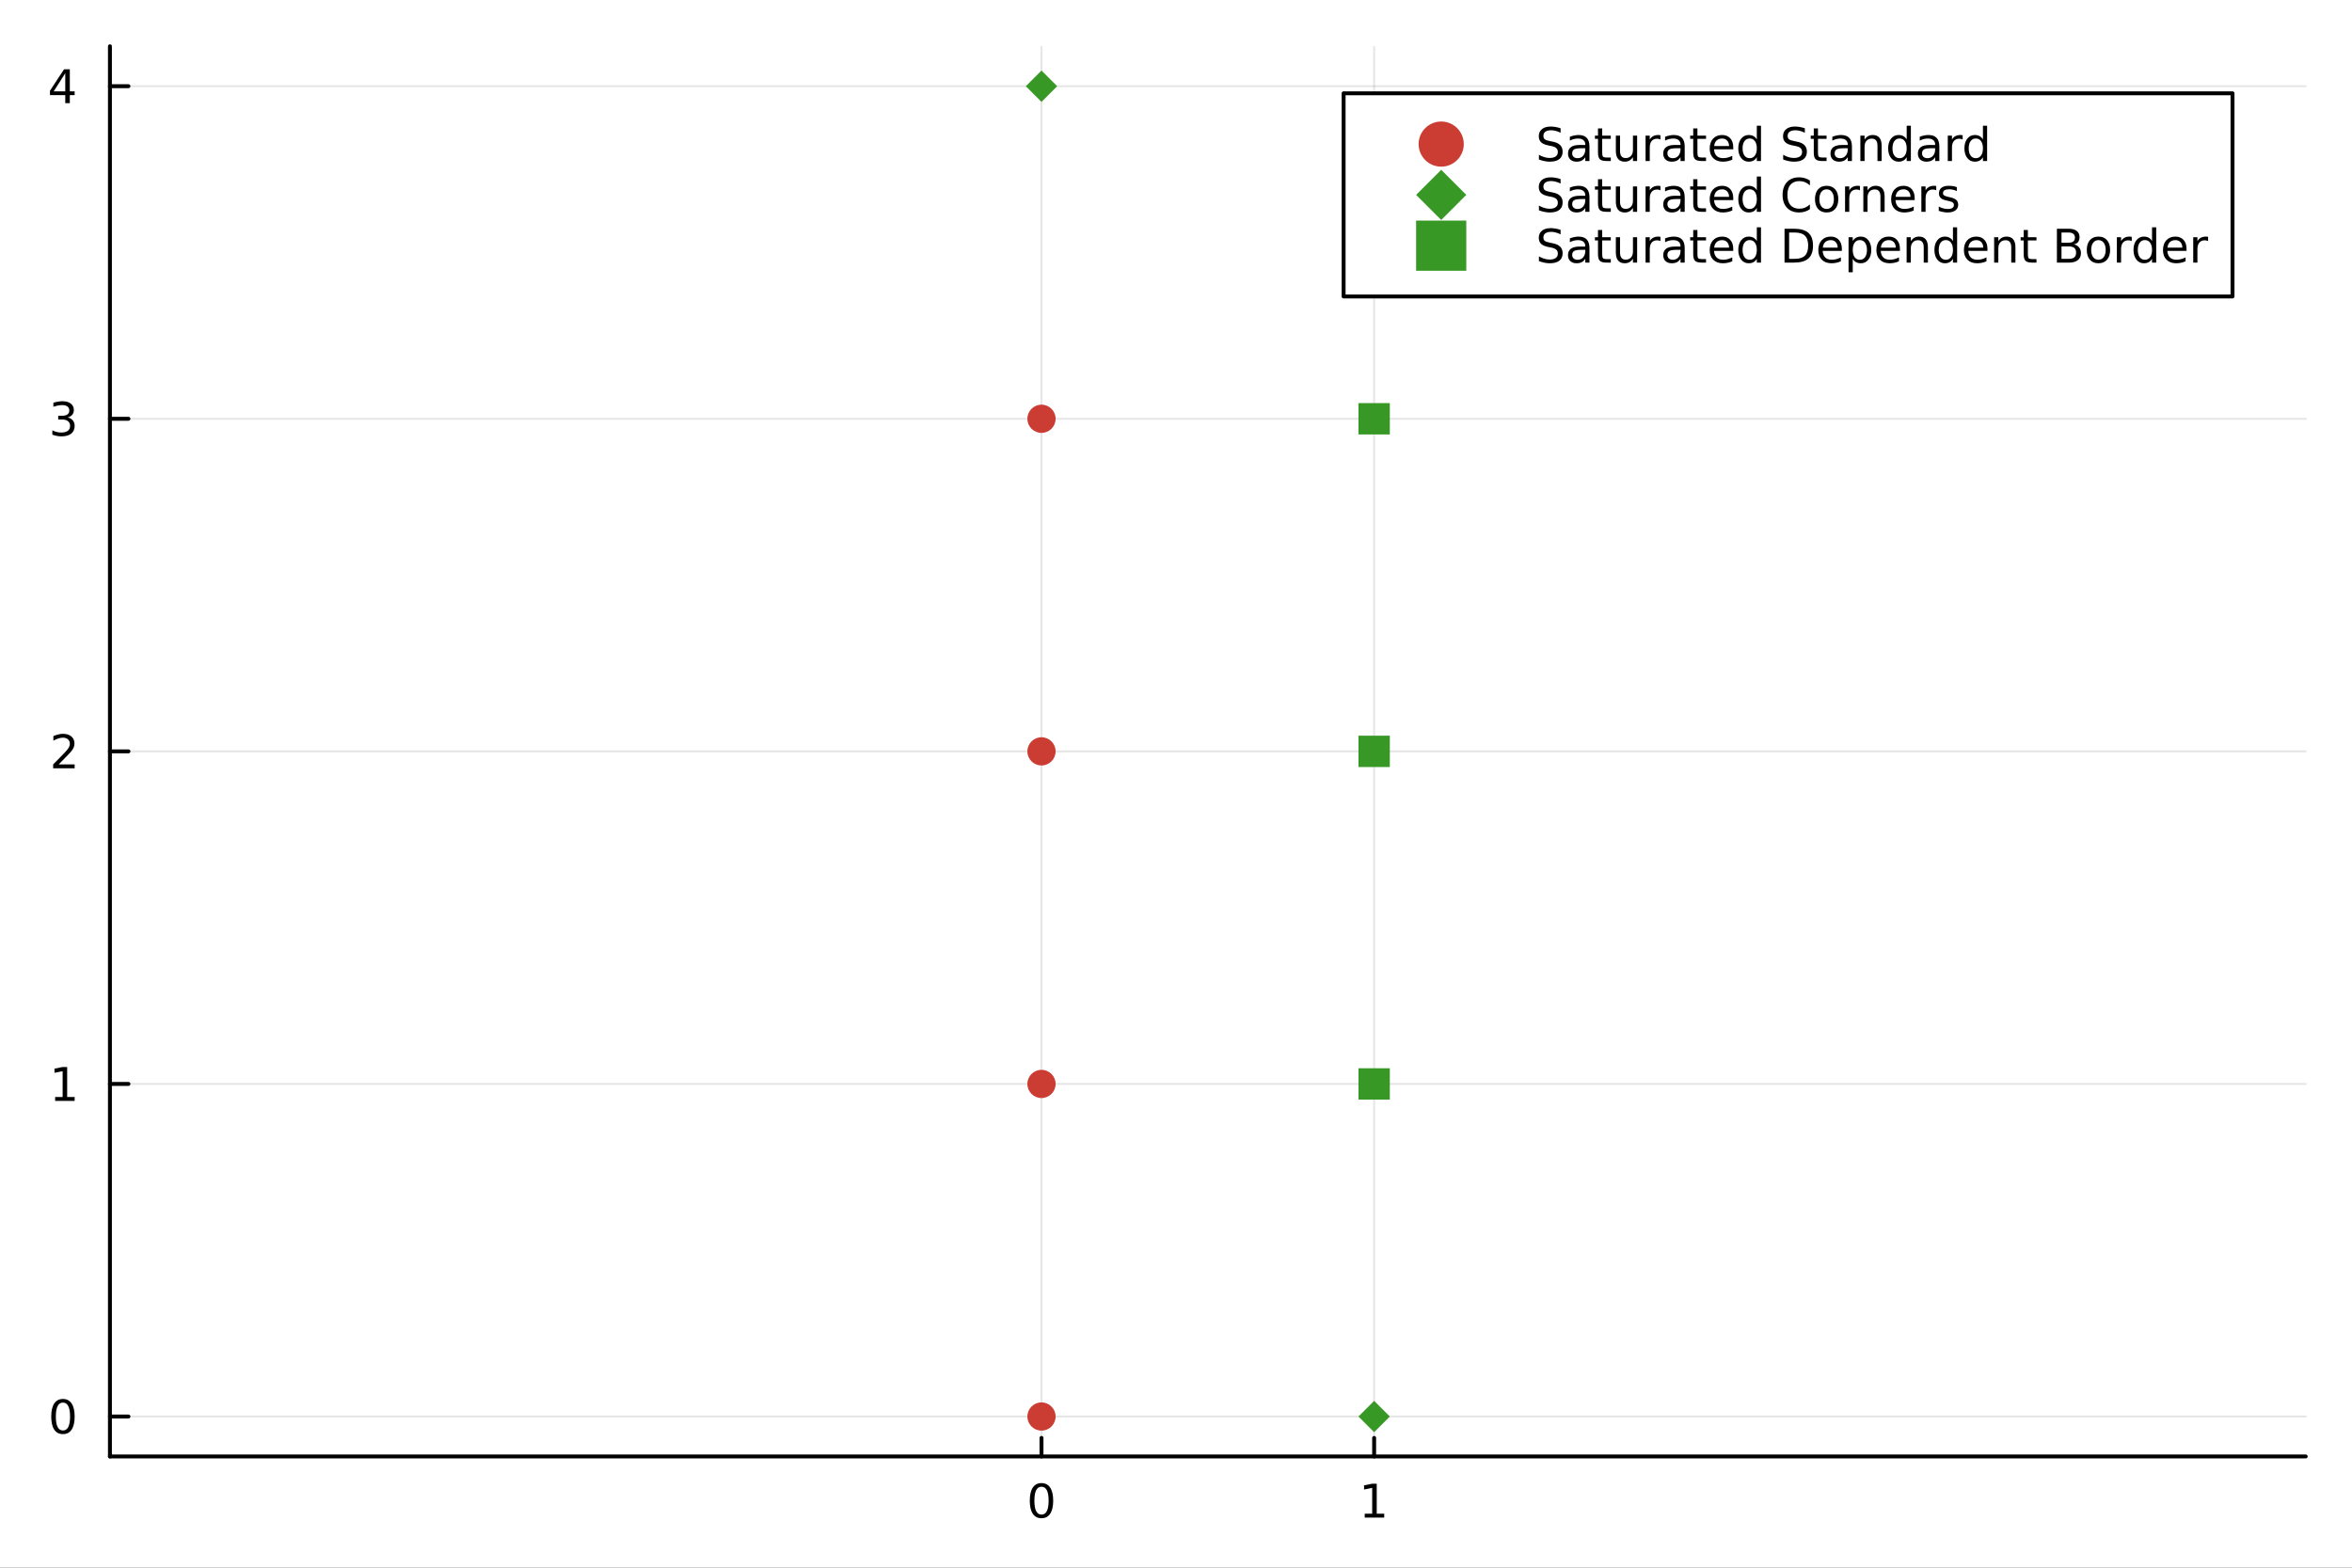 <?xml version="1.0" encoding="utf-8"?>
<svg xmlns="http://www.w3.org/2000/svg" xmlns:xlink="http://www.w3.org/1999/xlink" width="600" height="400" viewBox="0 0 2400 1600">
<rect x="0" y="0" width="2400" height="1600" fill="#333333" stroke="none"/>
<defs>
  <clipPath id="clip590">
    <rect x="0" y="0" width="2400" height="1600"/>
  </clipPath>
</defs>
<path clip-path="url(#clip590)" d="M0 1600 L2400 1600 L2400 0 L0 0  Z" fill="#ffffff" fill-rule="evenodd" fill-opacity="1"/>
<defs>
  <clipPath id="clip591">
    <rect x="480" y="0" width="1681" height="1600"/>
  </clipPath>
</defs>
<path clip-path="url(#clip590)" d="M112.177 1486.45 L2352.76 1486.45 L2352.76 47.244 L112.177 47.244  Z" fill="#ffffff" fill-rule="evenodd" fill-opacity="1"/>
<defs>
  <clipPath id="clip592">
    <rect x="112" y="47" width="2242" height="1440"/>
  </clipPath>
</defs>
<polyline clip-path="url(#clip592)" style="stroke:#000000; stroke-linecap:round; stroke-linejoin:round; stroke-width:2; stroke-opacity:0.1; fill:none" points="1062.75,1486.45 1062.75,47.244 "/>
<polyline clip-path="url(#clip592)" style="stroke:#000000; stroke-linecap:round; stroke-linejoin:round; stroke-width:2; stroke-opacity:0.1; fill:none" points="1402.18,1486.45 1402.18,47.244 "/>
<polyline clip-path="url(#clip590)" style="stroke:#000000; stroke-linecap:round; stroke-linejoin:round; stroke-width:4; stroke-opacity:1; fill:none" points="112.177,1486.45 2352.76,1486.45 "/>
<polyline clip-path="url(#clip590)" style="stroke:#000000; stroke-linecap:round; stroke-linejoin:round; stroke-width:4; stroke-opacity:1; fill:none" points="1062.75,1486.45 1062.75,1467.55 "/>
<polyline clip-path="url(#clip590)" style="stroke:#000000; stroke-linecap:round; stroke-linejoin:round; stroke-width:4; stroke-opacity:1; fill:none" points="1402.18,1486.45 1402.18,1467.55 "/>
<path clip-path="url(#clip590)" d="M1062.75 1517.37 Q1059.14 1517.37 1057.31 1520.93 Q1055.5 1524.47 1055.5 1531.6 Q1055.5 1538.71 1057.31 1542.27 Q1059.14 1545.82 1062.75 1545.82 Q1066.38 1545.82 1068.19 1542.27 Q1070.02 1538.71 1070.02 1531.6 Q1070.02 1524.47 1068.19 1520.93 Q1066.38 1517.37 1062.75 1517.37 M1062.75 1513.66 Q1068.56 1513.66 1071.61 1518.27 Q1074.69 1522.85 1074.69 1531.6 Q1074.69 1540.33 1071.61 1544.94 Q1068.56 1549.52 1062.75 1549.52 Q1056.94 1549.52 1053.86 1544.94 Q1050.8 1540.33 1050.8 1531.6 Q1050.8 1522.85 1053.86 1518.27 Q1056.94 1513.66 1062.75 1513.66 Z" fill="#000000" fill-rule="nonzero" fill-opacity="1" /><path clip-path="url(#clip590)" d="M1392.57 1544.91 L1400.2 1544.91 L1400.2 1518.55 L1391.89 1520.21 L1391.89 1515.95 L1400.16 1514.29 L1404.83 1514.29 L1404.83 1544.91 L1412.47 1544.91 L1412.47 1548.85 L1392.57 1548.85 L1392.57 1544.91 Z" fill="#000000" fill-rule="nonzero" fill-opacity="1" /><polyline clip-path="url(#clip592)" style="stroke:#000000; stroke-linecap:round; stroke-linejoin:round; stroke-width:2; stroke-opacity:0.1; fill:none" points="112.177,1445.72 2352.76,1445.72 "/>
<polyline clip-path="url(#clip592)" style="stroke:#000000; stroke-linecap:round; stroke-linejoin:round; stroke-width:2; stroke-opacity:0.1; fill:none" points="112.177,1106.28 2352.76,1106.28 "/>
<polyline clip-path="url(#clip592)" style="stroke:#000000; stroke-linecap:round; stroke-linejoin:round; stroke-width:2; stroke-opacity:0.1; fill:none" points="112.177,766.846 2352.76,766.846 "/>
<polyline clip-path="url(#clip592)" style="stroke:#000000; stroke-linecap:round; stroke-linejoin:round; stroke-width:2; stroke-opacity:0.1; fill:none" points="112.177,427.411 2352.76,427.411 "/>
<polyline clip-path="url(#clip592)" style="stroke:#000000; stroke-linecap:round; stroke-linejoin:round; stroke-width:2; stroke-opacity:0.1; fill:none" points="112.177,87.976 2352.76,87.976 "/>
<polyline clip-path="url(#clip590)" style="stroke:#000000; stroke-linecap:round; stroke-linejoin:round; stroke-width:4; stroke-opacity:1; fill:none" points="112.177,1486.45 112.177,47.244 "/>
<polyline clip-path="url(#clip590)" style="stroke:#000000; stroke-linecap:round; stroke-linejoin:round; stroke-width:4; stroke-opacity:1; fill:none" points="112.177,1445.72 131.075,1445.72 "/>
<polyline clip-path="url(#clip590)" style="stroke:#000000; stroke-linecap:round; stroke-linejoin:round; stroke-width:4; stroke-opacity:1; fill:none" points="112.177,1106.28 131.075,1106.28 "/>
<polyline clip-path="url(#clip590)" style="stroke:#000000; stroke-linecap:round; stroke-linejoin:round; stroke-width:4; stroke-opacity:1; fill:none" points="112.177,766.846 131.075,766.846 "/>
<polyline clip-path="url(#clip590)" style="stroke:#000000; stroke-linecap:round; stroke-linejoin:round; stroke-width:4; stroke-opacity:1; fill:none" points="112.177,427.411 131.075,427.411 "/>
<polyline clip-path="url(#clip590)" style="stroke:#000000; stroke-linecap:round; stroke-linejoin:round; stroke-width:4; stroke-opacity:1; fill:none" points="112.177,87.976 131.075,87.976 "/>
<path clip-path="url(#clip590)" d="M64.233 1431.51 Q60.622 1431.51 58.793 1435.08 Q56.987 1438.62 56.987 1445.75 Q56.987 1452.86 58.793 1456.42 Q60.622 1459.96 64.233 1459.96 Q67.867 1459.96 69.673 1456.42 Q71.501 1452.86 71.501 1445.75 Q71.501 1438.62 69.673 1435.08 Q67.867 1431.51 64.233 1431.51 M64.233 1427.81 Q70.043 1427.81 73.099 1432.42 Q76.177 1437 76.177 1445.75 Q76.177 1454.48 73.099 1459.08 Q70.043 1463.67 64.233 1463.67 Q58.423 1463.67 55.344 1459.08 Q52.288 1454.48 52.288 1445.75 Q52.288 1437 55.344 1432.42 Q58.423 1427.81 64.233 1427.81 Z" fill="#000000" fill-rule="nonzero" fill-opacity="1" /><path clip-path="url(#clip590)" d="M56.27 1119.63 L63.909 1119.63 L63.909 1093.26 L55.599 1094.93 L55.599 1090.67 L63.862 1089 L68.538 1089 L68.538 1119.63 L76.177 1119.63 L76.177 1123.56 L56.27 1123.56 L56.27 1119.63 Z" fill="#000000" fill-rule="nonzero" fill-opacity="1" /><path clip-path="url(#clip590)" d="M59.858 780.191 L76.177 780.191 L76.177 784.126 L54.233 784.126 L54.233 780.191 Q56.895 777.436 61.478 772.807 Q66.085 768.154 67.265 766.811 Q69.51 764.288 70.39 762.552 Q71.293 760.793 71.293 759.103 Q71.293 756.348 69.349 754.612 Q67.427 752.876 64.325 752.876 Q62.126 752.876 59.673 753.64 Q57.242 754.404 54.464 755.955 L54.464 751.233 Q57.288 750.098 59.742 749.52 Q62.196 748.941 64.233 748.941 Q69.603 748.941 72.798 751.626 Q75.992 754.311 75.992 758.802 Q75.992 760.932 75.182 762.853 Q74.395 764.751 72.288 767.344 Q71.71 768.015 68.608 771.233 Q65.506 774.427 59.858 780.191 Z" fill="#000000" fill-rule="nonzero" fill-opacity="1" /><path clip-path="url(#clip590)" d="M69.048 426.057 Q72.404 426.775 74.279 429.043 Q76.177 431.312 76.177 434.645 Q76.177 439.761 72.659 442.562 Q69.14 445.362 62.659 445.362 Q60.483 445.362 58.168 444.923 Q55.876 444.506 53.423 443.649 L53.423 439.136 Q55.367 440.27 57.682 440.849 Q59.997 441.427 62.52 441.427 Q66.918 441.427 69.21 439.691 Q71.524 437.955 71.524 434.645 Q71.524 431.589 69.372 429.876 Q67.242 428.14 63.423 428.14 L59.395 428.14 L59.395 424.298 L63.608 424.298 Q67.057 424.298 68.885 422.932 Q70.714 421.543 70.714 418.951 Q70.714 416.289 68.816 414.876 Q66.941 413.441 63.423 413.441 Q61.501 413.441 59.302 413.858 Q57.103 414.275 54.464 415.154 L54.464 410.988 Q57.126 410.247 59.441 409.877 Q61.779 409.506 63.839 409.506 Q69.163 409.506 72.265 411.937 Q75.367 414.344 75.367 418.464 Q75.367 421.335 73.724 423.326 Q72.08 425.293 69.048 426.057 Z" fill="#000000" fill-rule="nonzero" fill-opacity="1" /><path clip-path="url(#clip590)" d="M66.594 74.77 L54.788 93.219 L66.594 93.219 L66.594 74.77 M65.367 70.696 L71.247 70.696 L71.247 93.219 L76.177 93.219 L76.177 97.108 L71.247 97.108 L71.247 105.256 L66.594 105.256 L66.594 97.108 L50.992 97.108 L50.992 92.594 L65.367 70.696 Z" fill="#000000" fill-rule="nonzero" fill-opacity="1" /><circle clip-path="url(#clip592)" cx="1062.75" cy="1445.72" r="14.4" fill="#cb3c33" fill-rule="evenodd" fill-opacity="1" stroke="none"/>
<circle clip-path="url(#clip592)" cx="1062.75" cy="1106.28" r="14.4" fill="#cb3c33" fill-rule="evenodd" fill-opacity="1" stroke="none"/>
<circle clip-path="url(#clip592)" cx="1062.75" cy="766.846" r="14.4" fill="#cb3c33" fill-rule="evenodd" fill-opacity="1" stroke="none"/>
<circle clip-path="url(#clip592)" cx="1062.75" cy="427.411" r="14.4" fill="#cb3c33" fill-rule="evenodd" fill-opacity="1" stroke="none"/>
<path clip-path="url(#clip592)" d="M1402.18 1429.72 L1386.18 1445.72 L1402.18 1461.72 L1418.18 1445.72 L1402.18 1429.72 Z" fill="#389826" fill-rule="evenodd" fill-opacity="1" stroke="none"/>
<path clip-path="url(#clip592)" d="M1062.75 71.976 L1046.75 87.976 L1062.75 103.976 L1078.75 87.976 L1062.75 71.976 Z" fill="#389826" fill-rule="evenodd" fill-opacity="1" stroke="none"/>
<path clip-path="url(#clip592)" d="M1386.18 1090.28 L1386.18 1122.28 L1418.18 1122.28 L1418.18 1090.28 L1386.18 1090.28 Z" fill="#389826" fill-rule="evenodd" fill-opacity="1" stroke="none"/>
<path clip-path="url(#clip592)" d="M1386.18 750.846 L1386.18 782.846 L1418.18 782.846 L1418.18 750.846 L1386.18 750.846 Z" fill="#389826" fill-rule="evenodd" fill-opacity="1" stroke="none"/>
<path clip-path="url(#clip592)" d="M1386.18 411.411 L1386.18 443.411 L1418.18 443.411 L1418.18 411.411 L1386.18 411.411 Z" fill="#389826" fill-rule="evenodd" fill-opacity="1" stroke="none"/>
<path clip-path="url(#clip590)" d="M1371.03 302.578 L2278.07 302.578 L2278.07 95.218 L1371.03 95.218  Z" fill="#ffffff" fill-rule="evenodd" fill-opacity="1"/>
<polyline clip-path="url(#clip590)" style="stroke:#000000; stroke-linecap:round; stroke-linejoin:round; stroke-width:4; stroke-opacity:1; fill:none" points="1371.03,302.578 2278.07,302.578 2278.07,95.218 1371.03,95.218 1371.03,302.578 "/>
<circle clip-path="url(#clip590)" cx="1470.61" cy="147.058" r="23.04" fill="#cb3c33" fill-rule="evenodd" fill-opacity="1" stroke="none"/>
<path clip-path="url(#clip590)" d="M1592.44 130.912 L1592.44 135.472 Q1589.78 134.199 1587.41 133.574 Q1585.05 132.949 1582.85 132.949 Q1579.03 132.949 1576.95 134.43 Q1574.89 135.912 1574.89 138.643 Q1574.89 140.935 1576.26 142.115 Q1577.65 143.273 1581.49 143.99 L1584.31 144.569 Q1589.54 145.565 1592.02 148.088 Q1594.52 150.588 1594.52 154.801 Q1594.52 159.824 1591.14 162.416 Q1587.78 165.009 1581.28 165.009 Q1578.83 165.009 1576.05 164.453 Q1573.29 163.898 1570.33 162.81 L1570.33 157.995 Q1573.18 159.592 1575.91 160.402 Q1578.64 161.213 1581.28 161.213 Q1585.28 161.213 1587.46 159.639 Q1589.64 158.064 1589.64 155.148 Q1589.64 152.602 1588.06 151.166 Q1586.51 149.731 1582.95 149.014 L1580.1 148.458 Q1574.87 147.416 1572.53 145.194 Q1570.19 142.972 1570.19 139.014 Q1570.19 134.43 1573.41 131.791 Q1576.65 129.153 1582.32 129.153 Q1584.75 129.153 1587.28 129.592 Q1589.8 130.032 1592.44 130.912 Z" fill="#000000" fill-rule="nonzero" fill-opacity="1" /><path clip-path="url(#clip590)" d="M1613.41 151.305 Q1608.25 151.305 1606.26 152.486 Q1604.27 153.666 1604.27 156.514 Q1604.27 158.782 1605.75 160.125 Q1607.25 161.444 1609.82 161.444 Q1613.36 161.444 1615.49 158.944 Q1617.65 156.421 1617.65 152.254 L1617.65 151.305 L1613.41 151.305 M1621.9 149.546 L1621.9 164.338 L1617.65 164.338 L1617.65 160.402 Q1616.19 162.763 1614.01 163.898 Q1611.84 165.009 1608.69 165.009 Q1604.71 165.009 1602.34 162.787 Q1600.01 160.541 1600.01 156.791 Q1600.01 152.416 1602.92 150.194 Q1605.86 147.972 1611.67 147.972 L1617.65 147.972 L1617.65 147.555 Q1617.65 144.615 1615.7 143.018 Q1613.78 141.398 1610.28 141.398 Q1608.06 141.398 1605.96 141.93 Q1603.85 142.463 1601.9 143.527 L1601.9 139.592 Q1604.24 138.69 1606.44 138.25 Q1608.64 137.787 1610.72 137.787 Q1616.35 137.787 1619.13 140.703 Q1621.9 143.62 1621.9 149.546 Z" fill="#000000" fill-rule="nonzero" fill-opacity="1" /><path clip-path="url(#clip590)" d="M1634.89 131.051 L1634.89 138.412 L1643.66 138.412 L1643.66 141.722 L1634.89 141.722 L1634.89 155.796 Q1634.89 158.967 1635.75 159.87 Q1636.63 160.773 1639.29 160.773 L1643.66 160.773 L1643.66 164.338 L1639.29 164.338 Q1634.36 164.338 1632.48 162.509 Q1630.61 160.657 1630.61 155.796 L1630.61 141.722 L1627.48 141.722 L1627.48 138.412 L1630.61 138.412 L1630.61 131.051 L1634.89 131.051 Z" fill="#000000" fill-rule="nonzero" fill-opacity="1" /><path clip-path="url(#clip590)" d="M1648.83 154.106 L1648.83 138.412 L1653.09 138.412 L1653.09 153.944 Q1653.09 157.625 1654.52 159.476 Q1655.96 161.305 1658.83 161.305 Q1662.28 161.305 1664.27 159.106 Q1666.28 156.907 1666.28 153.111 L1666.28 138.412 L1670.54 138.412 L1670.54 164.338 L1666.28 164.338 L1666.28 160.356 Q1664.73 162.717 1662.67 163.875 Q1660.63 165.009 1657.92 165.009 Q1653.46 165.009 1651.14 162.231 Q1648.83 159.453 1648.83 154.106 M1659.54 137.787 L1659.54 137.787 Z" fill="#000000" fill-rule="nonzero" fill-opacity="1" /><path clip-path="url(#clip590)" d="M1694.34 142.393 Q1693.62 141.977 1692.76 141.791 Q1691.93 141.583 1690.91 141.583 Q1687.3 141.583 1685.35 143.944 Q1683.43 146.282 1683.43 150.68 L1683.43 164.338 L1679.15 164.338 L1679.15 138.412 L1683.43 138.412 L1683.43 142.44 Q1684.77 140.078 1686.93 138.944 Q1689.08 137.787 1692.16 137.787 Q1692.6 137.787 1693.13 137.856 Q1693.66 137.903 1694.31 138.018 L1694.34 142.393 Z" fill="#000000" fill-rule="nonzero" fill-opacity="1" /><path clip-path="url(#clip590)" d="M1710.58 151.305 Q1705.42 151.305 1703.43 152.486 Q1701.44 153.666 1701.44 156.514 Q1701.44 158.782 1702.92 160.125 Q1704.43 161.444 1707 161.444 Q1710.54 161.444 1712.67 158.944 Q1714.82 156.421 1714.82 152.254 L1714.82 151.305 L1710.58 151.305 M1719.08 149.546 L1719.08 164.338 L1714.82 164.338 L1714.82 160.402 Q1713.36 162.763 1711.19 163.898 Q1709.01 165.009 1705.86 165.009 Q1701.88 165.009 1699.52 162.787 Q1697.18 160.541 1697.18 156.791 Q1697.18 152.416 1700.1 150.194 Q1703.04 147.972 1708.85 147.972 L1714.82 147.972 L1714.82 147.555 Q1714.82 144.615 1712.88 143.018 Q1710.96 141.398 1707.46 141.398 Q1705.24 141.398 1703.13 141.93 Q1701.02 142.463 1699.08 143.527 L1699.08 139.592 Q1701.42 138.69 1703.62 138.25 Q1705.82 137.787 1707.9 137.787 Q1713.52 137.787 1716.3 140.703 Q1719.08 143.62 1719.08 149.546 Z" fill="#000000" fill-rule="nonzero" fill-opacity="1" /><path clip-path="url(#clip590)" d="M1732.07 131.051 L1732.07 138.412 L1740.84 138.412 L1740.84 141.722 L1732.07 141.722 L1732.07 155.796 Q1732.07 158.967 1732.92 159.87 Q1733.8 160.773 1736.46 160.773 L1740.84 160.773 L1740.84 164.338 L1736.46 164.338 Q1731.53 164.338 1729.66 162.509 Q1727.78 160.657 1727.78 155.796 L1727.78 141.722 L1724.66 141.722 L1724.66 138.412 L1727.78 138.412 L1727.78 131.051 L1732.07 131.051 Z" fill="#000000" fill-rule="nonzero" fill-opacity="1" /><path clip-path="url(#clip590)" d="M1768.62 150.31 L1768.62 152.393 L1749.03 152.393 Q1749.31 156.791 1751.67 159.106 Q1754.06 161.398 1758.29 161.398 Q1760.75 161.398 1763.04 160.796 Q1765.35 160.194 1767.62 158.99 L1767.62 163.018 Q1765.33 163.99 1762.92 164.5 Q1760.52 165.009 1758.04 165.009 Q1751.83 165.009 1748.2 161.398 Q1744.59 157.787 1744.59 151.629 Q1744.59 145.264 1748.02 141.537 Q1751.46 137.787 1757.3 137.787 Q1762.53 137.787 1765.56 141.166 Q1768.62 144.523 1768.62 150.31 M1764.36 149.06 Q1764.31 145.565 1762.39 143.481 Q1760.49 141.398 1757.34 141.398 Q1753.78 141.398 1751.63 143.412 Q1749.5 145.426 1749.17 149.083 L1764.36 149.06 Z" fill="#000000" fill-rule="nonzero" fill-opacity="1" /><path clip-path="url(#clip590)" d="M1792.67 142.347 L1792.67 128.319 L1796.93 128.319 L1796.93 164.338 L1792.67 164.338 L1792.67 160.449 Q1791.33 162.763 1789.27 163.898 Q1787.23 165.009 1784.36 165.009 Q1779.66 165.009 1776.7 161.259 Q1773.76 157.509 1773.76 151.398 Q1773.76 145.287 1776.7 141.537 Q1779.66 137.787 1784.36 137.787 Q1787.23 137.787 1789.27 138.921 Q1791.33 140.032 1792.67 142.347 M1778.15 151.398 Q1778.15 156.097 1780.08 158.782 Q1782.02 161.444 1785.4 161.444 Q1788.78 161.444 1790.72 158.782 Q1792.67 156.097 1792.67 151.398 Q1792.67 146.699 1790.72 144.037 Q1788.78 141.352 1785.4 141.352 Q1782.02 141.352 1780.08 144.037 Q1778.15 146.699 1778.15 151.398 Z" fill="#000000" fill-rule="nonzero" fill-opacity="1" /><path clip-path="url(#clip590)" d="M1841.67 130.912 L1841.67 135.472 Q1839.01 134.199 1836.65 133.574 Q1834.29 132.949 1832.09 132.949 Q1828.27 132.949 1826.19 134.43 Q1824.13 135.912 1824.13 138.643 Q1824.13 140.935 1825.49 142.115 Q1826.88 143.273 1830.72 143.99 L1833.55 144.569 Q1838.78 145.565 1841.26 148.088 Q1843.76 150.588 1843.76 154.801 Q1843.76 159.824 1840.38 162.416 Q1837.02 165.009 1830.51 165.009 Q1828.06 165.009 1825.28 164.453 Q1822.53 163.898 1819.57 162.81 L1819.57 157.995 Q1822.41 159.592 1825.14 160.402 Q1827.88 161.213 1830.51 161.213 Q1834.52 161.213 1836.7 159.639 Q1838.87 158.064 1838.87 155.148 Q1838.87 152.602 1837.3 151.166 Q1835.75 149.731 1832.18 149.014 L1829.33 148.458 Q1824.1 147.416 1821.76 145.194 Q1819.43 142.972 1819.43 139.014 Q1819.43 134.43 1822.64 131.791 Q1825.89 129.153 1831.56 129.153 Q1833.99 129.153 1836.51 129.592 Q1839.03 130.032 1841.67 130.912 Z" fill="#000000" fill-rule="nonzero" fill-opacity="1" /><path clip-path="url(#clip590)" d="M1855.07 131.051 L1855.07 138.412 L1863.85 138.412 L1863.85 141.722 L1855.07 141.722 L1855.07 155.796 Q1855.07 158.967 1855.93 159.87 Q1856.81 160.773 1859.47 160.773 L1863.85 160.773 L1863.85 164.338 L1859.47 164.338 Q1854.54 164.338 1852.67 162.509 Q1850.79 160.657 1850.79 155.796 L1850.79 141.722 L1847.67 141.722 L1847.67 138.412 L1850.79 138.412 L1850.79 131.051 L1855.07 131.051 Z" fill="#000000" fill-rule="nonzero" fill-opacity="1" /><path clip-path="url(#clip590)" d="M1881.23 151.305 Q1876.07 151.305 1874.08 152.486 Q1872.09 153.666 1872.09 156.514 Q1872.09 158.782 1873.57 160.125 Q1875.07 161.444 1877.64 161.444 Q1881.19 161.444 1883.32 158.944 Q1885.47 156.421 1885.47 152.254 L1885.47 151.305 L1881.23 151.305 M1889.73 149.546 L1889.73 164.338 L1885.47 164.338 L1885.47 160.402 Q1884.01 162.763 1881.83 163.898 Q1879.66 165.009 1876.51 165.009 Q1872.53 165.009 1870.17 162.787 Q1867.83 160.541 1867.83 156.791 Q1867.83 152.416 1870.75 150.194 Q1873.69 147.972 1879.5 147.972 L1885.47 147.972 L1885.47 147.555 Q1885.47 144.615 1883.52 143.018 Q1881.6 141.398 1878.11 141.398 Q1875.88 141.398 1873.78 141.93 Q1871.67 142.463 1869.73 143.527 L1869.73 139.592 Q1872.07 138.69 1874.26 138.25 Q1876.46 137.787 1878.55 137.787 Q1884.17 137.787 1886.95 140.703 Q1889.73 143.62 1889.73 149.546 Z" fill="#000000" fill-rule="nonzero" fill-opacity="1" /><path clip-path="url(#clip590)" d="M1920.05 148.689 L1920.05 164.338 L1915.79 164.338 L1915.79 148.828 Q1915.79 145.148 1914.36 143.319 Q1912.92 141.49 1910.05 141.49 Q1906.6 141.49 1904.61 143.69 Q1902.62 145.889 1902.62 149.685 L1902.62 164.338 L1898.34 164.338 L1898.34 138.412 L1902.62 138.412 L1902.62 142.44 Q1904.15 140.102 1906.21 138.944 Q1908.29 137.787 1911 137.787 Q1915.47 137.787 1917.76 140.565 Q1920.05 143.319 1920.05 148.689 Z" fill="#000000" fill-rule="nonzero" fill-opacity="1" /><path clip-path="url(#clip590)" d="M1945.61 142.347 L1945.61 128.319 L1949.87 128.319 L1949.87 164.338 L1945.61 164.338 L1945.61 160.449 Q1944.26 162.763 1942.2 163.898 Q1940.17 165.009 1937.3 165.009 Q1932.6 165.009 1929.63 161.259 Q1926.69 157.509 1926.69 151.398 Q1926.69 145.287 1929.63 141.537 Q1932.6 137.787 1937.3 137.787 Q1940.17 137.787 1942.2 138.921 Q1944.26 140.032 1945.61 142.347 M1931.09 151.398 Q1931.09 156.097 1933.01 158.782 Q1934.96 161.444 1938.34 161.444 Q1941.72 161.444 1943.66 158.782 Q1945.61 156.097 1945.61 151.398 Q1945.61 146.699 1943.66 144.037 Q1941.72 141.352 1938.34 141.352 Q1934.96 141.352 1933.01 144.037 Q1931.09 146.699 1931.09 151.398 Z" fill="#000000" fill-rule="nonzero" fill-opacity="1" /><path clip-path="url(#clip590)" d="M1970.42 151.305 Q1965.26 151.305 1963.27 152.486 Q1961.28 153.666 1961.28 156.514 Q1961.28 158.782 1962.76 160.125 Q1964.26 161.444 1966.83 161.444 Q1970.38 161.444 1972.5 158.944 Q1974.66 156.421 1974.66 152.254 L1974.66 151.305 L1970.42 151.305 M1978.92 149.546 L1978.92 164.338 L1974.66 164.338 L1974.66 160.402 Q1973.2 162.763 1971.02 163.898 Q1968.85 165.009 1965.7 165.009 Q1961.72 165.009 1959.36 162.787 Q1957.02 160.541 1957.02 156.791 Q1957.02 152.416 1959.94 150.194 Q1962.88 147.972 1968.69 147.972 L1974.66 147.972 L1974.66 147.555 Q1974.66 144.615 1972.71 143.018 Q1970.79 141.398 1967.3 141.398 Q1965.07 141.398 1962.97 141.93 Q1960.86 142.463 1958.92 143.527 L1958.92 139.592 Q1961.25 138.69 1963.45 138.25 Q1965.65 137.787 1967.74 137.787 Q1973.36 137.787 1976.14 140.703 Q1978.92 143.62 1978.92 149.546 Z" fill="#000000" fill-rule="nonzero" fill-opacity="1" /><path clip-path="url(#clip590)" d="M2002.71 142.393 Q2002 141.977 2001.14 141.791 Q2000.31 141.583 1999.29 141.583 Q1995.68 141.583 1993.73 143.944 Q1991.81 146.282 1991.81 150.68 L1991.81 164.338 L1987.53 164.338 L1987.53 138.412 L1991.81 138.412 L1991.81 142.44 Q1993.15 140.078 1995.31 138.944 Q1997.46 137.787 2000.54 137.787 Q2000.98 137.787 2001.51 137.856 Q2002.04 137.903 2002.69 138.018 L2002.71 142.393 Z" fill="#000000" fill-rule="nonzero" fill-opacity="1" /><path clip-path="url(#clip590)" d="M2023.41 142.347 L2023.41 128.319 L2027.67 128.319 L2027.67 164.338 L2023.41 164.338 L2023.41 160.449 Q2022.06 162.763 2020 163.898 Q2017.97 165.009 2015.1 165.009 Q2010.4 165.009 2007.44 161.259 Q2004.5 157.509 2004.5 151.398 Q2004.5 145.287 2007.44 141.537 Q2010.4 137.787 2015.1 137.787 Q2017.97 137.787 2020 138.921 Q2022.06 140.032 2023.41 142.347 M2008.89 151.398 Q2008.89 156.097 2010.81 158.782 Q2012.76 161.444 2016.14 161.444 Q2019.52 161.444 2021.46 158.782 Q2023.41 156.097 2023.41 151.398 Q2023.41 146.699 2021.46 144.037 Q2019.52 141.352 2016.14 141.352 Q2012.76 141.352 2010.81 144.037 Q2008.89 146.699 2008.89 151.398 Z" fill="#000000" fill-rule="nonzero" fill-opacity="1" /><path clip-path="url(#clip590)" d="M1470.61 173.298 L1445.01 198.898 L1470.61 224.498 L1496.21 198.898 L1470.61 173.298 Z" fill="#389826" fill-rule="evenodd" fill-opacity="1" stroke="none"/>
<path clip-path="url(#clip590)" d="M1592.44 182.752 L1592.44 187.312 Q1589.78 186.039 1587.41 185.414 Q1585.05 184.789 1582.85 184.789 Q1579.03 184.789 1576.95 186.27 Q1574.89 187.752 1574.89 190.483 Q1574.89 192.775 1576.26 193.955 Q1577.65 195.113 1581.49 195.83 L1584.31 196.409 Q1589.54 197.405 1592.02 199.928 Q1594.52 202.428 1594.52 206.641 Q1594.52 211.664 1591.14 214.256 Q1587.78 216.849 1581.28 216.849 Q1578.83 216.849 1576.05 216.293 Q1573.29 215.738 1570.33 214.65 L1570.33 209.835 Q1573.18 211.432 1575.91 212.242 Q1578.64 213.053 1581.28 213.053 Q1585.28 213.053 1587.46 211.479 Q1589.64 209.904 1589.64 206.988 Q1589.64 204.442 1588.06 203.006 Q1586.51 201.571 1582.95 200.854 L1580.1 200.298 Q1574.87 199.256 1572.53 197.034 Q1570.19 194.812 1570.19 190.854 Q1570.19 186.27 1573.41 183.631 Q1576.65 180.993 1582.32 180.993 Q1584.75 180.993 1587.28 181.432 Q1589.8 181.872 1592.44 182.752 Z" fill="#000000" fill-rule="nonzero" fill-opacity="1" /><path clip-path="url(#clip590)" d="M1613.41 203.145 Q1608.25 203.145 1606.26 204.326 Q1604.27 205.506 1604.27 208.354 Q1604.27 210.622 1605.75 211.965 Q1607.25 213.284 1609.82 213.284 Q1613.36 213.284 1615.49 210.784 Q1617.65 208.261 1617.65 204.094 L1617.65 203.145 L1613.41 203.145 M1621.9 201.386 L1621.9 216.178 L1617.65 216.178 L1617.65 212.242 Q1616.19 214.603 1614.01 215.738 Q1611.84 216.849 1608.69 216.849 Q1604.71 216.849 1602.34 214.627 Q1600.01 212.381 1600.01 208.631 Q1600.01 204.256 1602.92 202.034 Q1605.86 199.812 1611.67 199.812 L1617.65 199.812 L1617.65 199.395 Q1617.65 196.455 1615.7 194.858 Q1613.78 193.238 1610.28 193.238 Q1608.06 193.238 1605.96 193.77 Q1603.85 194.303 1601.9 195.367 L1601.9 191.432 Q1604.24 190.53 1606.44 190.09 Q1608.64 189.627 1610.72 189.627 Q1616.35 189.627 1619.13 192.543 Q1621.9 195.46 1621.9 201.386 Z" fill="#000000" fill-rule="nonzero" fill-opacity="1" /><path clip-path="url(#clip590)" d="M1634.89 182.891 L1634.89 190.252 L1643.66 190.252 L1643.66 193.562 L1634.89 193.562 L1634.89 207.636 Q1634.89 210.807 1635.75 211.71 Q1636.63 212.613 1639.29 212.613 L1643.66 212.613 L1643.66 216.178 L1639.29 216.178 Q1634.36 216.178 1632.48 214.349 Q1630.61 212.497 1630.61 207.636 L1630.61 193.562 L1627.48 193.562 L1627.48 190.252 L1630.61 190.252 L1630.61 182.891 L1634.89 182.891 Z" fill="#000000" fill-rule="nonzero" fill-opacity="1" /><path clip-path="url(#clip590)" d="M1648.83 205.946 L1648.83 190.252 L1653.09 190.252 L1653.09 205.784 Q1653.09 209.465 1654.52 211.316 Q1655.96 213.145 1658.83 213.145 Q1662.28 213.145 1664.27 210.946 Q1666.28 208.747 1666.28 204.951 L1666.28 190.252 L1670.54 190.252 L1670.54 216.178 L1666.28 216.178 L1666.28 212.196 Q1664.73 214.557 1662.67 215.715 Q1660.63 216.849 1657.92 216.849 Q1653.46 216.849 1651.14 214.071 Q1648.83 211.293 1648.83 205.946 M1659.54 189.627 L1659.54 189.627 Z" fill="#000000" fill-rule="nonzero" fill-opacity="1" /><path clip-path="url(#clip590)" d="M1694.34 194.233 Q1693.62 193.817 1692.76 193.631 Q1691.93 193.423 1690.91 193.423 Q1687.3 193.423 1685.35 195.784 Q1683.43 198.122 1683.43 202.52 L1683.43 216.178 L1679.15 216.178 L1679.15 190.252 L1683.43 190.252 L1683.43 194.28 Q1684.77 191.918 1686.93 190.784 Q1689.08 189.627 1692.16 189.627 Q1692.6 189.627 1693.13 189.696 Q1693.66 189.743 1694.31 189.858 L1694.34 194.233 Z" fill="#000000" fill-rule="nonzero" fill-opacity="1" /><path clip-path="url(#clip590)" d="M1710.58 203.145 Q1705.42 203.145 1703.43 204.326 Q1701.44 205.506 1701.44 208.354 Q1701.44 210.622 1702.92 211.965 Q1704.43 213.284 1707 213.284 Q1710.54 213.284 1712.67 210.784 Q1714.82 208.261 1714.82 204.094 L1714.82 203.145 L1710.58 203.145 M1719.08 201.386 L1719.08 216.178 L1714.82 216.178 L1714.82 212.242 Q1713.36 214.603 1711.19 215.738 Q1709.01 216.849 1705.86 216.849 Q1701.88 216.849 1699.52 214.627 Q1697.18 212.381 1697.18 208.631 Q1697.18 204.256 1700.1 202.034 Q1703.04 199.812 1708.85 199.812 L1714.82 199.812 L1714.82 199.395 Q1714.82 196.455 1712.88 194.858 Q1710.96 193.238 1707.46 193.238 Q1705.24 193.238 1703.13 193.77 Q1701.02 194.303 1699.08 195.367 L1699.08 191.432 Q1701.42 190.53 1703.62 190.09 Q1705.82 189.627 1707.9 189.627 Q1713.52 189.627 1716.3 192.543 Q1719.08 195.46 1719.08 201.386 Z" fill="#000000" fill-rule="nonzero" fill-opacity="1" /><path clip-path="url(#clip590)" d="M1732.07 182.891 L1732.07 190.252 L1740.84 190.252 L1740.84 193.562 L1732.07 193.562 L1732.07 207.636 Q1732.07 210.807 1732.92 211.71 Q1733.8 212.613 1736.46 212.613 L1740.84 212.613 L1740.84 216.178 L1736.46 216.178 Q1731.53 216.178 1729.66 214.349 Q1727.78 212.497 1727.78 207.636 L1727.78 193.562 L1724.66 193.562 L1724.66 190.252 L1727.78 190.252 L1727.78 182.891 L1732.07 182.891 Z" fill="#000000" fill-rule="nonzero" fill-opacity="1" /><path clip-path="url(#clip590)" d="M1768.62 202.15 L1768.62 204.233 L1749.03 204.233 Q1749.31 208.631 1751.67 210.946 Q1754.06 213.238 1758.29 213.238 Q1760.75 213.238 1763.04 212.636 Q1765.35 212.034 1767.62 210.83 L1767.62 214.858 Q1765.33 215.83 1762.92 216.34 Q1760.52 216.849 1758.04 216.849 Q1751.83 216.849 1748.2 213.238 Q1744.59 209.627 1744.59 203.469 Q1744.59 197.104 1748.02 193.377 Q1751.46 189.627 1757.3 189.627 Q1762.53 189.627 1765.56 193.006 Q1768.62 196.363 1768.62 202.15 M1764.36 200.9 Q1764.31 197.405 1762.39 195.321 Q1760.49 193.238 1757.34 193.238 Q1753.78 193.238 1751.63 195.252 Q1749.5 197.266 1749.17 200.923 L1764.36 200.9 Z" fill="#000000" fill-rule="nonzero" fill-opacity="1" /><path clip-path="url(#clip590)" d="M1792.67 194.187 L1792.67 180.159 L1796.93 180.159 L1796.93 216.178 L1792.67 216.178 L1792.67 212.289 Q1791.33 214.603 1789.27 215.738 Q1787.23 216.849 1784.36 216.849 Q1779.66 216.849 1776.7 213.099 Q1773.76 209.349 1773.76 203.238 Q1773.76 197.127 1776.7 193.377 Q1779.66 189.627 1784.36 189.627 Q1787.23 189.627 1789.27 190.761 Q1791.33 191.872 1792.67 194.187 M1778.15 203.238 Q1778.15 207.937 1780.08 210.622 Q1782.02 213.284 1785.4 213.284 Q1788.78 213.284 1790.72 210.622 Q1792.67 207.937 1792.67 203.238 Q1792.67 198.539 1790.72 195.877 Q1788.78 193.192 1785.4 193.192 Q1782.02 193.192 1780.08 195.877 Q1778.15 198.539 1778.15 203.238 Z" fill="#000000" fill-rule="nonzero" fill-opacity="1" /><path clip-path="url(#clip590)" d="M1846.83 184.28 L1846.83 189.21 Q1844.47 187.011 1841.79 185.923 Q1839.13 184.835 1836.12 184.835 Q1830.19 184.835 1827.04 188.469 Q1823.89 192.08 1823.89 198.932 Q1823.89 205.761 1827.04 209.395 Q1830.19 213.006 1836.12 213.006 Q1839.13 213.006 1841.79 211.918 Q1844.47 210.83 1846.83 208.631 L1846.83 213.516 Q1844.38 215.182 1841.63 216.016 Q1838.89 216.849 1835.84 216.849 Q1827.99 216.849 1823.48 212.057 Q1818.96 207.242 1818.96 198.932 Q1818.96 190.599 1823.48 185.807 Q1827.99 180.993 1835.84 180.993 Q1838.94 180.993 1841.67 181.826 Q1844.43 182.636 1846.83 184.28 Z" fill="#000000" fill-rule="nonzero" fill-opacity="1" /><path clip-path="url(#clip590)" d="M1863.92 193.238 Q1860.49 193.238 1858.5 195.923 Q1856.51 198.585 1856.51 203.238 Q1856.51 207.891 1858.48 210.576 Q1860.47 213.238 1863.92 213.238 Q1867.32 213.238 1869.31 210.553 Q1871.3 207.867 1871.3 203.238 Q1871.3 198.631 1869.31 195.946 Q1867.32 193.238 1863.92 193.238 M1863.92 189.627 Q1869.47 189.627 1872.64 193.238 Q1875.82 196.849 1875.82 203.238 Q1875.82 209.604 1872.64 213.238 Q1869.47 216.849 1863.92 216.849 Q1858.34 216.849 1855.17 213.238 Q1852.02 209.604 1852.02 203.238 Q1852.02 196.849 1855.17 193.238 Q1858.34 189.627 1863.92 189.627 Z" fill="#000000" fill-rule="nonzero" fill-opacity="1" /><path clip-path="url(#clip590)" d="M1897.9 194.233 Q1897.18 193.817 1896.32 193.631 Q1895.49 193.423 1894.47 193.423 Q1890.86 193.423 1888.92 195.784 Q1887 198.122 1887 202.52 L1887 216.178 L1882.71 216.178 L1882.71 190.252 L1887 190.252 L1887 194.28 Q1888.34 191.918 1890.49 190.784 Q1892.64 189.627 1895.72 189.627 Q1896.16 189.627 1896.7 189.696 Q1897.23 189.743 1897.88 189.858 L1897.9 194.233 Z" fill="#000000" fill-rule="nonzero" fill-opacity="1" /><path clip-path="url(#clip590)" d="M1923.08 200.529 L1923.08 216.178 L1918.82 216.178 L1918.82 200.668 Q1918.82 196.988 1917.39 195.159 Q1915.95 193.33 1913.08 193.33 Q1909.63 193.33 1907.64 195.53 Q1905.65 197.729 1905.65 201.525 L1905.65 216.178 L1901.37 216.178 L1901.37 190.252 L1905.65 190.252 L1905.65 194.28 Q1907.18 191.942 1909.24 190.784 Q1911.32 189.627 1914.03 189.627 Q1918.5 189.627 1920.79 192.405 Q1923.08 195.159 1923.08 200.529 Z" fill="#000000" fill-rule="nonzero" fill-opacity="1" /><path clip-path="url(#clip590)" d="M1953.75 202.15 L1953.75 204.233 L1934.17 204.233 Q1934.45 208.631 1936.81 210.946 Q1939.19 213.238 1943.43 213.238 Q1945.88 213.238 1948.18 212.636 Q1950.49 212.034 1952.76 210.83 L1952.76 214.858 Q1950.47 215.83 1948.06 216.34 Q1945.65 216.849 1943.18 216.849 Q1936.97 216.849 1933.34 213.238 Q1929.73 209.627 1929.73 203.469 Q1929.73 197.104 1933.15 193.377 Q1936.6 189.627 1942.44 189.627 Q1947.67 189.627 1950.7 193.006 Q1953.75 196.363 1953.75 202.15 M1949.5 200.9 Q1949.45 197.405 1947.53 195.321 Q1945.63 193.238 1942.48 193.238 Q1938.92 193.238 1936.76 195.252 Q1934.63 197.266 1934.31 200.923 L1949.5 200.9 Z" fill="#000000" fill-rule="nonzero" fill-opacity="1" /><path clip-path="url(#clip590)" d="M1975.77 194.233 Q1975.05 193.817 1974.19 193.631 Q1973.36 193.423 1972.34 193.423 Q1968.73 193.423 1966.79 195.784 Q1964.87 198.122 1964.87 202.52 L1964.87 216.178 L1960.58 216.178 L1960.58 190.252 L1964.87 190.252 L1964.87 194.28 Q1966.21 191.918 1968.36 190.784 Q1970.51 189.627 1973.59 189.627 Q1974.03 189.627 1974.57 189.696 Q1975.1 189.743 1975.75 189.858 L1975.77 194.233 Z" fill="#000000" fill-rule="nonzero" fill-opacity="1" /><path clip-path="url(#clip590)" d="M1996.76 191.016 L1996.76 195.043 Q1994.96 194.117 1993.01 193.655 Q1991.07 193.192 1988.99 193.192 Q1985.81 193.192 1984.22 194.164 Q1982.64 195.136 1982.64 197.08 Q1982.64 198.562 1983.78 199.418 Q1984.91 200.252 1988.34 201.016 L1989.8 201.34 Q1994.33 202.312 1996.23 204.094 Q1998.15 205.854 1998.15 209.025 Q1998.15 212.636 1995.28 214.742 Q1992.44 216.849 1987.44 216.849 Q1985.35 216.849 1983.08 216.432 Q1980.84 216.039 1978.34 215.228 L1978.34 210.83 Q1980.7 212.057 1982.99 212.682 Q1985.28 213.284 1987.53 213.284 Q1990.54 213.284 1992.16 212.266 Q1993.78 211.224 1993.78 209.349 Q1993.78 207.613 1992.6 206.687 Q1991.44 205.761 1987.48 204.904 L1986 204.557 Q1982.04 203.724 1980.28 202.011 Q1978.52 200.275 1978.52 197.266 Q1978.52 193.608 1981.12 191.618 Q1983.71 189.627 1988.48 189.627 Q1990.84 189.627 1992.92 189.974 Q1995 190.321 1996.76 191.016 Z" fill="#000000" fill-rule="nonzero" fill-opacity="1" /><path clip-path="url(#clip590)" d="M1445.01 225.138 L1445.01 276.338 L1496.21 276.338 L1496.21 225.138 L1445.01 225.138 Z" fill="#389826" fill-rule="evenodd" fill-opacity="1" stroke="none"/>
<path clip-path="url(#clip590)" d="M1592.44 234.592 L1592.44 239.152 Q1589.78 237.879 1587.41 237.254 Q1585.05 236.629 1582.85 236.629 Q1579.03 236.629 1576.95 238.11 Q1574.89 239.592 1574.89 242.323 Q1574.89 244.615 1576.26 245.795 Q1577.65 246.953 1581.49 247.67 L1584.31 248.249 Q1589.54 249.245 1592.02 251.768 Q1594.52 254.268 1594.52 258.481 Q1594.52 263.504 1591.14 266.096 Q1587.78 268.689 1581.28 268.689 Q1578.83 268.689 1576.05 268.133 Q1573.29 267.578 1570.33 266.49 L1570.33 261.675 Q1573.18 263.272 1575.91 264.082 Q1578.64 264.893 1581.28 264.893 Q1585.28 264.893 1587.46 263.319 Q1589.64 261.744 1589.64 258.828 Q1589.64 256.282 1588.06 254.846 Q1586.51 253.411 1582.95 252.694 L1580.1 252.138 Q1574.87 251.096 1572.53 248.874 Q1570.19 246.652 1570.19 242.694 Q1570.19 238.11 1573.41 235.471 Q1576.65 232.833 1582.32 232.833 Q1584.75 232.833 1587.28 233.272 Q1589.8 233.712 1592.44 234.592 Z" fill="#000000" fill-rule="nonzero" fill-opacity="1" /><path clip-path="url(#clip590)" d="M1613.41 254.985 Q1608.25 254.985 1606.26 256.166 Q1604.27 257.346 1604.27 260.194 Q1604.27 262.462 1605.75 263.805 Q1607.25 265.124 1609.82 265.124 Q1613.36 265.124 1615.49 262.624 Q1617.65 260.101 1617.65 255.934 L1617.65 254.985 L1613.41 254.985 M1621.9 253.226 L1621.9 268.018 L1617.65 268.018 L1617.65 264.082 Q1616.19 266.443 1614.01 267.578 Q1611.84 268.689 1608.69 268.689 Q1604.71 268.689 1602.34 266.467 Q1600.01 264.221 1600.01 260.471 Q1600.01 256.096 1602.92 253.874 Q1605.86 251.652 1611.67 251.652 L1617.65 251.652 L1617.65 251.235 Q1617.65 248.295 1615.7 246.698 Q1613.78 245.078 1610.28 245.078 Q1608.06 245.078 1605.96 245.61 Q1603.85 246.143 1601.9 247.207 L1601.9 243.272 Q1604.24 242.37 1606.44 241.93 Q1608.64 241.467 1610.72 241.467 Q1616.35 241.467 1619.13 244.383 Q1621.9 247.3 1621.9 253.226 Z" fill="#000000" fill-rule="nonzero" fill-opacity="1" /><path clip-path="url(#clip590)" d="M1634.89 234.731 L1634.89 242.092 L1643.66 242.092 L1643.66 245.402 L1634.89 245.402 L1634.89 259.476 Q1634.89 262.647 1635.75 263.55 Q1636.63 264.453 1639.29 264.453 L1643.66 264.453 L1643.66 268.018 L1639.29 268.018 Q1634.36 268.018 1632.48 266.189 Q1630.61 264.337 1630.61 259.476 L1630.61 245.402 L1627.48 245.402 L1627.48 242.092 L1630.61 242.092 L1630.61 234.731 L1634.89 234.731 Z" fill="#000000" fill-rule="nonzero" fill-opacity="1" /><path clip-path="url(#clip590)" d="M1648.83 257.786 L1648.83 242.092 L1653.09 242.092 L1653.09 257.624 Q1653.09 261.305 1654.52 263.156 Q1655.96 264.985 1658.83 264.985 Q1662.28 264.985 1664.27 262.786 Q1666.28 260.587 1666.28 256.791 L1666.28 242.092 L1670.54 242.092 L1670.54 268.018 L1666.28 268.018 L1666.28 264.036 Q1664.73 266.397 1662.67 267.555 Q1660.63 268.689 1657.92 268.689 Q1653.46 268.689 1651.14 265.911 Q1648.83 263.133 1648.83 257.786 M1659.54 241.467 L1659.54 241.467 Z" fill="#000000" fill-rule="nonzero" fill-opacity="1" /><path clip-path="url(#clip590)" d="M1694.34 246.073 Q1693.62 245.657 1692.76 245.471 Q1691.93 245.263 1690.91 245.263 Q1687.3 245.263 1685.35 247.624 Q1683.43 249.962 1683.43 254.36 L1683.43 268.018 L1679.15 268.018 L1679.15 242.092 L1683.43 242.092 L1683.43 246.12 Q1684.77 243.758 1686.93 242.624 Q1689.08 241.467 1692.16 241.467 Q1692.6 241.467 1693.13 241.536 Q1693.66 241.583 1694.31 241.698 L1694.34 246.073 Z" fill="#000000" fill-rule="nonzero" fill-opacity="1" /><path clip-path="url(#clip590)" d="M1710.58 254.985 Q1705.42 254.985 1703.43 256.166 Q1701.44 257.346 1701.44 260.194 Q1701.44 262.462 1702.92 263.805 Q1704.43 265.124 1707 265.124 Q1710.54 265.124 1712.67 262.624 Q1714.82 260.101 1714.82 255.934 L1714.82 254.985 L1710.58 254.985 M1719.08 253.226 L1719.08 268.018 L1714.82 268.018 L1714.82 264.082 Q1713.36 266.443 1711.19 267.578 Q1709.01 268.689 1705.86 268.689 Q1701.88 268.689 1699.52 266.467 Q1697.18 264.221 1697.18 260.471 Q1697.18 256.096 1700.1 253.874 Q1703.04 251.652 1708.85 251.652 L1714.82 251.652 L1714.82 251.235 Q1714.82 248.295 1712.88 246.698 Q1710.96 245.078 1707.46 245.078 Q1705.24 245.078 1703.13 245.61 Q1701.02 246.143 1699.08 247.207 L1699.08 243.272 Q1701.42 242.37 1703.62 241.93 Q1705.82 241.467 1707.9 241.467 Q1713.52 241.467 1716.3 244.383 Q1719.08 247.3 1719.08 253.226 Z" fill="#000000" fill-rule="nonzero" fill-opacity="1" /><path clip-path="url(#clip590)" d="M1732.07 234.731 L1732.07 242.092 L1740.84 242.092 L1740.84 245.402 L1732.07 245.402 L1732.07 259.476 Q1732.07 262.647 1732.92 263.55 Q1733.8 264.453 1736.46 264.453 L1740.84 264.453 L1740.84 268.018 L1736.46 268.018 Q1731.53 268.018 1729.66 266.189 Q1727.78 264.337 1727.78 259.476 L1727.78 245.402 L1724.66 245.402 L1724.66 242.092 L1727.78 242.092 L1727.78 234.731 L1732.07 234.731 Z" fill="#000000" fill-rule="nonzero" fill-opacity="1" /><path clip-path="url(#clip590)" d="M1768.62 253.99 L1768.62 256.073 L1749.03 256.073 Q1749.31 260.471 1751.67 262.786 Q1754.06 265.078 1758.29 265.078 Q1760.75 265.078 1763.04 264.476 Q1765.35 263.874 1767.62 262.67 L1767.62 266.698 Q1765.33 267.67 1762.92 268.18 Q1760.52 268.689 1758.04 268.689 Q1751.83 268.689 1748.2 265.078 Q1744.59 261.467 1744.59 255.309 Q1744.59 248.944 1748.02 245.217 Q1751.46 241.467 1757.3 241.467 Q1762.53 241.467 1765.56 244.846 Q1768.62 248.203 1768.62 253.99 M1764.36 252.74 Q1764.31 249.245 1762.39 247.161 Q1760.49 245.078 1757.34 245.078 Q1753.78 245.078 1751.63 247.092 Q1749.5 249.106 1749.17 252.763 L1764.36 252.74 Z" fill="#000000" fill-rule="nonzero" fill-opacity="1" /><path clip-path="url(#clip590)" d="M1792.67 246.027 L1792.67 231.999 L1796.93 231.999 L1796.93 268.018 L1792.67 268.018 L1792.67 264.129 Q1791.33 266.443 1789.27 267.578 Q1787.23 268.689 1784.36 268.689 Q1779.66 268.689 1776.7 264.939 Q1773.76 261.189 1773.76 255.078 Q1773.76 248.967 1776.7 245.217 Q1779.66 241.467 1784.36 241.467 Q1787.23 241.467 1789.27 242.601 Q1791.33 243.712 1792.67 246.027 M1778.15 255.078 Q1778.15 259.777 1780.08 262.462 Q1782.02 265.124 1785.4 265.124 Q1788.78 265.124 1790.72 262.462 Q1792.67 259.777 1792.67 255.078 Q1792.67 250.379 1790.72 247.717 Q1788.78 245.032 1785.4 245.032 Q1782.02 245.032 1780.08 247.717 Q1778.15 250.379 1778.15 255.078 Z" fill="#000000" fill-rule="nonzero" fill-opacity="1" /><path clip-path="url(#clip590)" d="M1825.63 237.3 L1825.63 264.175 L1831.28 264.175 Q1838.43 264.175 1841.74 260.934 Q1845.07 257.694 1845.07 250.703 Q1845.07 243.758 1841.74 240.541 Q1838.43 237.3 1831.28 237.3 L1825.63 237.3 M1820.95 233.458 L1830.56 233.458 Q1840.61 233.458 1845.31 237.647 Q1850.01 241.814 1850.01 250.703 Q1850.01 259.638 1845.28 263.828 Q1840.56 268.018 1830.56 268.018 L1820.95 268.018 L1820.95 233.458 Z" fill="#000000" fill-rule="nonzero" fill-opacity="1" /><path clip-path="url(#clip590)" d="M1879.45 253.99 L1879.45 256.073 L1859.87 256.073 Q1860.14 260.471 1862.51 262.786 Q1864.89 265.078 1869.13 265.078 Q1871.58 265.078 1873.87 264.476 Q1876.19 263.874 1878.45 262.67 L1878.45 266.698 Q1876.16 267.67 1873.76 268.18 Q1871.35 268.689 1868.87 268.689 Q1862.67 268.689 1859.03 265.078 Q1855.42 261.467 1855.42 255.309 Q1855.42 248.944 1858.85 245.217 Q1862.3 241.467 1868.13 241.467 Q1873.36 241.467 1876.39 244.846 Q1879.45 248.203 1879.45 253.99 M1875.19 252.74 Q1875.14 249.245 1873.22 247.161 Q1871.32 245.078 1868.18 245.078 Q1864.61 245.078 1862.46 247.092 Q1860.33 249.106 1860.01 252.763 L1875.19 252.74 Z" fill="#000000" fill-rule="nonzero" fill-opacity="1" /><path clip-path="url(#clip590)" d="M1890.56 264.129 L1890.56 277.879 L1886.28 277.879 L1886.28 242.092 L1890.56 242.092 L1890.56 246.027 Q1891.9 243.712 1893.94 242.601 Q1896 241.467 1898.85 241.467 Q1903.57 241.467 1906.51 245.217 Q1909.47 248.967 1909.47 255.078 Q1909.47 261.189 1906.51 264.939 Q1903.57 268.689 1898.85 268.689 Q1896 268.689 1893.94 267.578 Q1891.9 266.443 1890.56 264.129 M1905.05 255.078 Q1905.05 250.379 1903.11 247.717 Q1901.19 245.032 1897.81 245.032 Q1894.43 245.032 1892.48 247.717 Q1890.56 250.379 1890.56 255.078 Q1890.56 259.777 1892.48 262.462 Q1894.43 265.124 1897.81 265.124 Q1901.19 265.124 1903.11 262.462 Q1905.05 259.777 1905.05 255.078 Z" fill="#000000" fill-rule="nonzero" fill-opacity="1" /><path clip-path="url(#clip590)" d="M1938.71 253.99 L1938.71 256.073 L1919.13 256.073 Q1919.4 260.471 1921.76 262.786 Q1924.15 265.078 1928.38 265.078 Q1930.84 265.078 1933.13 264.476 Q1935.44 263.874 1937.71 262.67 L1937.71 266.698 Q1935.42 267.67 1933.01 268.18 Q1930.61 268.689 1928.13 268.689 Q1921.93 268.689 1918.29 265.078 Q1914.68 261.467 1914.68 255.309 Q1914.68 248.944 1918.11 245.217 Q1921.56 241.467 1927.39 241.467 Q1932.62 241.467 1935.65 244.846 Q1938.71 248.203 1938.71 253.99 M1934.45 252.74 Q1934.4 249.245 1932.48 247.161 Q1930.58 245.078 1927.44 245.078 Q1923.87 245.078 1921.72 247.092 Q1919.59 249.106 1919.26 252.763 L1934.45 252.74 Z" fill="#000000" fill-rule="nonzero" fill-opacity="1" /><path clip-path="url(#clip590)" d="M1967.25 252.369 L1967.25 268.018 L1962.99 268.018 L1962.99 252.508 Q1962.99 248.828 1961.56 246.999 Q1960.12 245.17 1957.25 245.17 Q1953.8 245.17 1951.81 247.37 Q1949.82 249.569 1949.82 253.365 L1949.82 268.018 L1945.54 268.018 L1945.54 242.092 L1949.82 242.092 L1949.82 246.12 Q1951.35 243.782 1953.41 242.624 Q1955.49 241.467 1958.2 241.467 Q1962.67 241.467 1964.96 244.245 Q1967.25 246.999 1967.25 252.369 Z" fill="#000000" fill-rule="nonzero" fill-opacity="1" /><path clip-path="url(#clip590)" d="M1992.81 246.027 L1992.81 231.999 L1997.06 231.999 L1997.06 268.018 L1992.81 268.018 L1992.81 264.129 Q1991.46 266.443 1989.4 267.578 Q1987.37 268.689 1984.5 268.689 Q1979.8 268.689 1976.83 264.939 Q1973.89 261.189 1973.89 255.078 Q1973.89 248.967 1976.83 245.217 Q1979.8 241.467 1984.5 241.467 Q1987.37 241.467 1989.4 242.601 Q1991.46 243.712 1992.81 246.027 M1978.29 255.078 Q1978.29 259.777 1980.21 262.462 Q1982.16 265.124 1985.54 265.124 Q1988.92 265.124 1990.86 262.462 Q1992.81 259.777 1992.81 255.078 Q1992.81 250.379 1990.86 247.717 Q1988.92 245.032 1985.54 245.032 Q1982.16 245.032 1980.21 247.717 Q1978.29 250.379 1978.29 255.078 Z" fill="#000000" fill-rule="nonzero" fill-opacity="1" /><path clip-path="url(#clip590)" d="M2028.01 253.99 L2028.01 256.073 L2008.43 256.073 Q2008.71 260.471 2011.07 262.786 Q2013.45 265.078 2017.69 265.078 Q2020.14 265.078 2022.44 264.476 Q2024.75 263.874 2027.02 262.67 L2027.02 266.698 Q2024.73 267.67 2022.32 268.18 Q2019.91 268.689 2017.44 268.689 Q2011.23 268.689 2007.6 265.078 Q2003.99 261.467 2003.99 255.309 Q2003.99 248.944 2007.41 245.217 Q2010.86 241.467 2016.69 241.467 Q2021.93 241.467 2024.96 244.846 Q2028.01 248.203 2028.01 253.99 M2023.75 252.74 Q2023.71 249.245 2021.79 247.161 Q2019.89 245.078 2016.74 245.078 Q2013.18 245.078 2011.02 247.092 Q2008.89 249.106 2008.57 252.763 L2023.75 252.74 Z" fill="#000000" fill-rule="nonzero" fill-opacity="1" /><path clip-path="url(#clip590)" d="M2056.56 252.369 L2056.56 268.018 L2052.3 268.018 L2052.3 252.508 Q2052.3 248.828 2050.86 246.999 Q2049.43 245.17 2046.56 245.17 Q2043.11 245.17 2041.12 247.37 Q2039.12 249.569 2039.12 253.365 L2039.12 268.018 L2034.84 268.018 L2034.84 242.092 L2039.12 242.092 L2039.12 246.12 Q2040.65 243.782 2042.71 242.624 Q2044.8 241.467 2047.5 241.467 Q2051.97 241.467 2054.26 244.245 Q2056.56 246.999 2056.56 252.369 Z" fill="#000000" fill-rule="nonzero" fill-opacity="1" /><path clip-path="url(#clip590)" d="M2069.26 234.731 L2069.26 242.092 L2078.04 242.092 L2078.04 245.402 L2069.26 245.402 L2069.26 259.476 Q2069.26 262.647 2070.12 263.55 Q2071 264.453 2073.66 264.453 L2078.04 264.453 L2078.04 268.018 L2073.66 268.018 Q2068.73 268.018 2066.86 266.189 Q2064.98 264.337 2064.98 259.476 L2064.98 245.402 L2061.86 245.402 L2061.86 242.092 L2064.98 242.092 L2064.98 234.731 L2069.26 234.731 Z" fill="#000000" fill-rule="nonzero" fill-opacity="1" /><path clip-path="url(#clip590)" d="M2103.57 251.513 L2103.57 264.175 L2111.07 264.175 Q2114.84 264.175 2116.65 262.624 Q2118.48 261.05 2118.48 257.832 Q2118.48 254.592 2116.65 253.064 Q2114.84 251.513 2111.07 251.513 L2103.57 251.513 M2103.57 237.3 L2103.57 247.717 L2110.49 247.717 Q2113.92 247.717 2115.58 246.444 Q2117.27 245.147 2117.27 242.508 Q2117.27 239.893 2115.58 238.596 Q2113.92 237.3 2110.49 237.3 L2103.57 237.3 M2098.89 233.458 L2110.84 233.458 Q2116.18 233.458 2119.08 235.68 Q2121.97 237.902 2121.97 241.999 Q2121.97 245.17 2120.49 247.045 Q2119.01 248.92 2116.14 249.383 Q2119.59 250.124 2121.49 252.485 Q2123.41 254.823 2123.41 258.342 Q2123.41 262.971 2120.26 265.494 Q2117.11 268.018 2111.3 268.018 L2098.89 268.018 L2098.89 233.458 Z" fill="#000000" fill-rule="nonzero" fill-opacity="1" /><path clip-path="url(#clip590)" d="M2141.28 245.078 Q2137.85 245.078 2135.86 247.763 Q2133.87 250.425 2133.87 255.078 Q2133.87 259.731 2135.84 262.416 Q2137.83 265.078 2141.28 265.078 Q2144.68 265.078 2146.67 262.393 Q2148.66 259.707 2148.66 255.078 Q2148.66 250.471 2146.67 247.786 Q2144.68 245.078 2141.28 245.078 M2141.28 241.467 Q2146.83 241.467 2150 245.078 Q2153.18 248.689 2153.18 255.078 Q2153.18 261.444 2150 265.078 Q2146.83 268.689 2141.28 268.689 Q2135.7 268.689 2132.53 265.078 Q2129.38 261.444 2129.38 255.078 Q2129.38 248.689 2132.53 245.078 Q2135.7 241.467 2141.28 241.467 Z" fill="#000000" fill-rule="nonzero" fill-opacity="1" /><path clip-path="url(#clip590)" d="M2175.26 246.073 Q2174.54 245.657 2173.68 245.471 Q2172.85 245.263 2171.83 245.263 Q2168.22 245.263 2166.28 247.624 Q2164.36 249.962 2164.36 254.36 L2164.36 268.018 L2160.07 268.018 L2160.07 242.092 L2164.36 242.092 L2164.36 246.12 Q2165.7 243.758 2167.85 242.624 Q2170 241.467 2173.08 241.467 Q2173.52 241.467 2174.05 241.536 Q2174.59 241.583 2175.24 241.698 L2175.26 246.073 Z" fill="#000000" fill-rule="nonzero" fill-opacity="1" /><path clip-path="url(#clip590)" d="M2195.95 246.027 L2195.95 231.999 L2200.21 231.999 L2200.21 268.018 L2195.95 268.018 L2195.95 264.129 Q2194.61 266.443 2192.55 267.578 Q2190.51 268.689 2187.64 268.689 Q2182.94 268.689 2179.98 264.939 Q2177.04 261.189 2177.04 255.078 Q2177.04 248.967 2179.98 245.217 Q2182.94 241.467 2187.64 241.467 Q2190.51 241.467 2192.55 242.601 Q2194.61 243.712 2195.95 246.027 M2181.44 255.078 Q2181.44 259.777 2183.36 262.462 Q2185.3 265.124 2188.68 265.124 Q2192.06 265.124 2194.01 262.462 Q2195.95 259.777 2195.95 255.078 Q2195.95 250.379 2194.01 247.717 Q2192.06 245.032 2188.68 245.032 Q2185.3 245.032 2183.36 247.717 Q2181.44 250.379 2181.44 255.078 Z" fill="#000000" fill-rule="nonzero" fill-opacity="1" /><path clip-path="url(#clip590)" d="M2231.16 253.99 L2231.16 256.073 L2211.58 256.073 Q2211.86 260.471 2214.22 262.786 Q2216.6 265.078 2220.84 265.078 Q2223.29 265.078 2225.58 264.476 Q2227.9 263.874 2230.17 262.67 L2230.17 266.698 Q2227.87 267.67 2225.47 268.18 Q2223.06 268.689 2220.58 268.689 Q2214.38 268.689 2210.74 265.078 Q2207.13 261.467 2207.13 255.309 Q2207.13 248.944 2210.56 245.217 Q2214.01 241.467 2219.84 241.467 Q2225.07 241.467 2228.11 244.846 Q2231.16 248.203 2231.16 253.99 M2226.9 252.74 Q2226.86 249.245 2224.93 247.161 Q2223.04 245.078 2219.89 245.078 Q2216.32 245.078 2214.17 247.092 Q2212.04 249.106 2211.72 252.763 L2226.9 252.74 Z" fill="#000000" fill-rule="nonzero" fill-opacity="1" /><path clip-path="url(#clip590)" d="M2253.17 246.073 Q2252.46 245.657 2251.6 245.471 Q2250.77 245.263 2249.75 245.263 Q2246.14 245.263 2244.19 247.624 Q2242.27 249.962 2242.27 254.36 L2242.27 268.018 L2237.99 268.018 L2237.99 242.092 L2242.27 242.092 L2242.27 246.12 Q2243.61 243.758 2245.77 242.624 Q2247.92 241.467 2251 241.467 Q2251.44 241.467 2251.97 241.536 Q2252.5 241.583 2253.15 241.698 L2253.17 246.073 Z" fill="#000000" fill-rule="nonzero" fill-opacity="1" /></svg>
